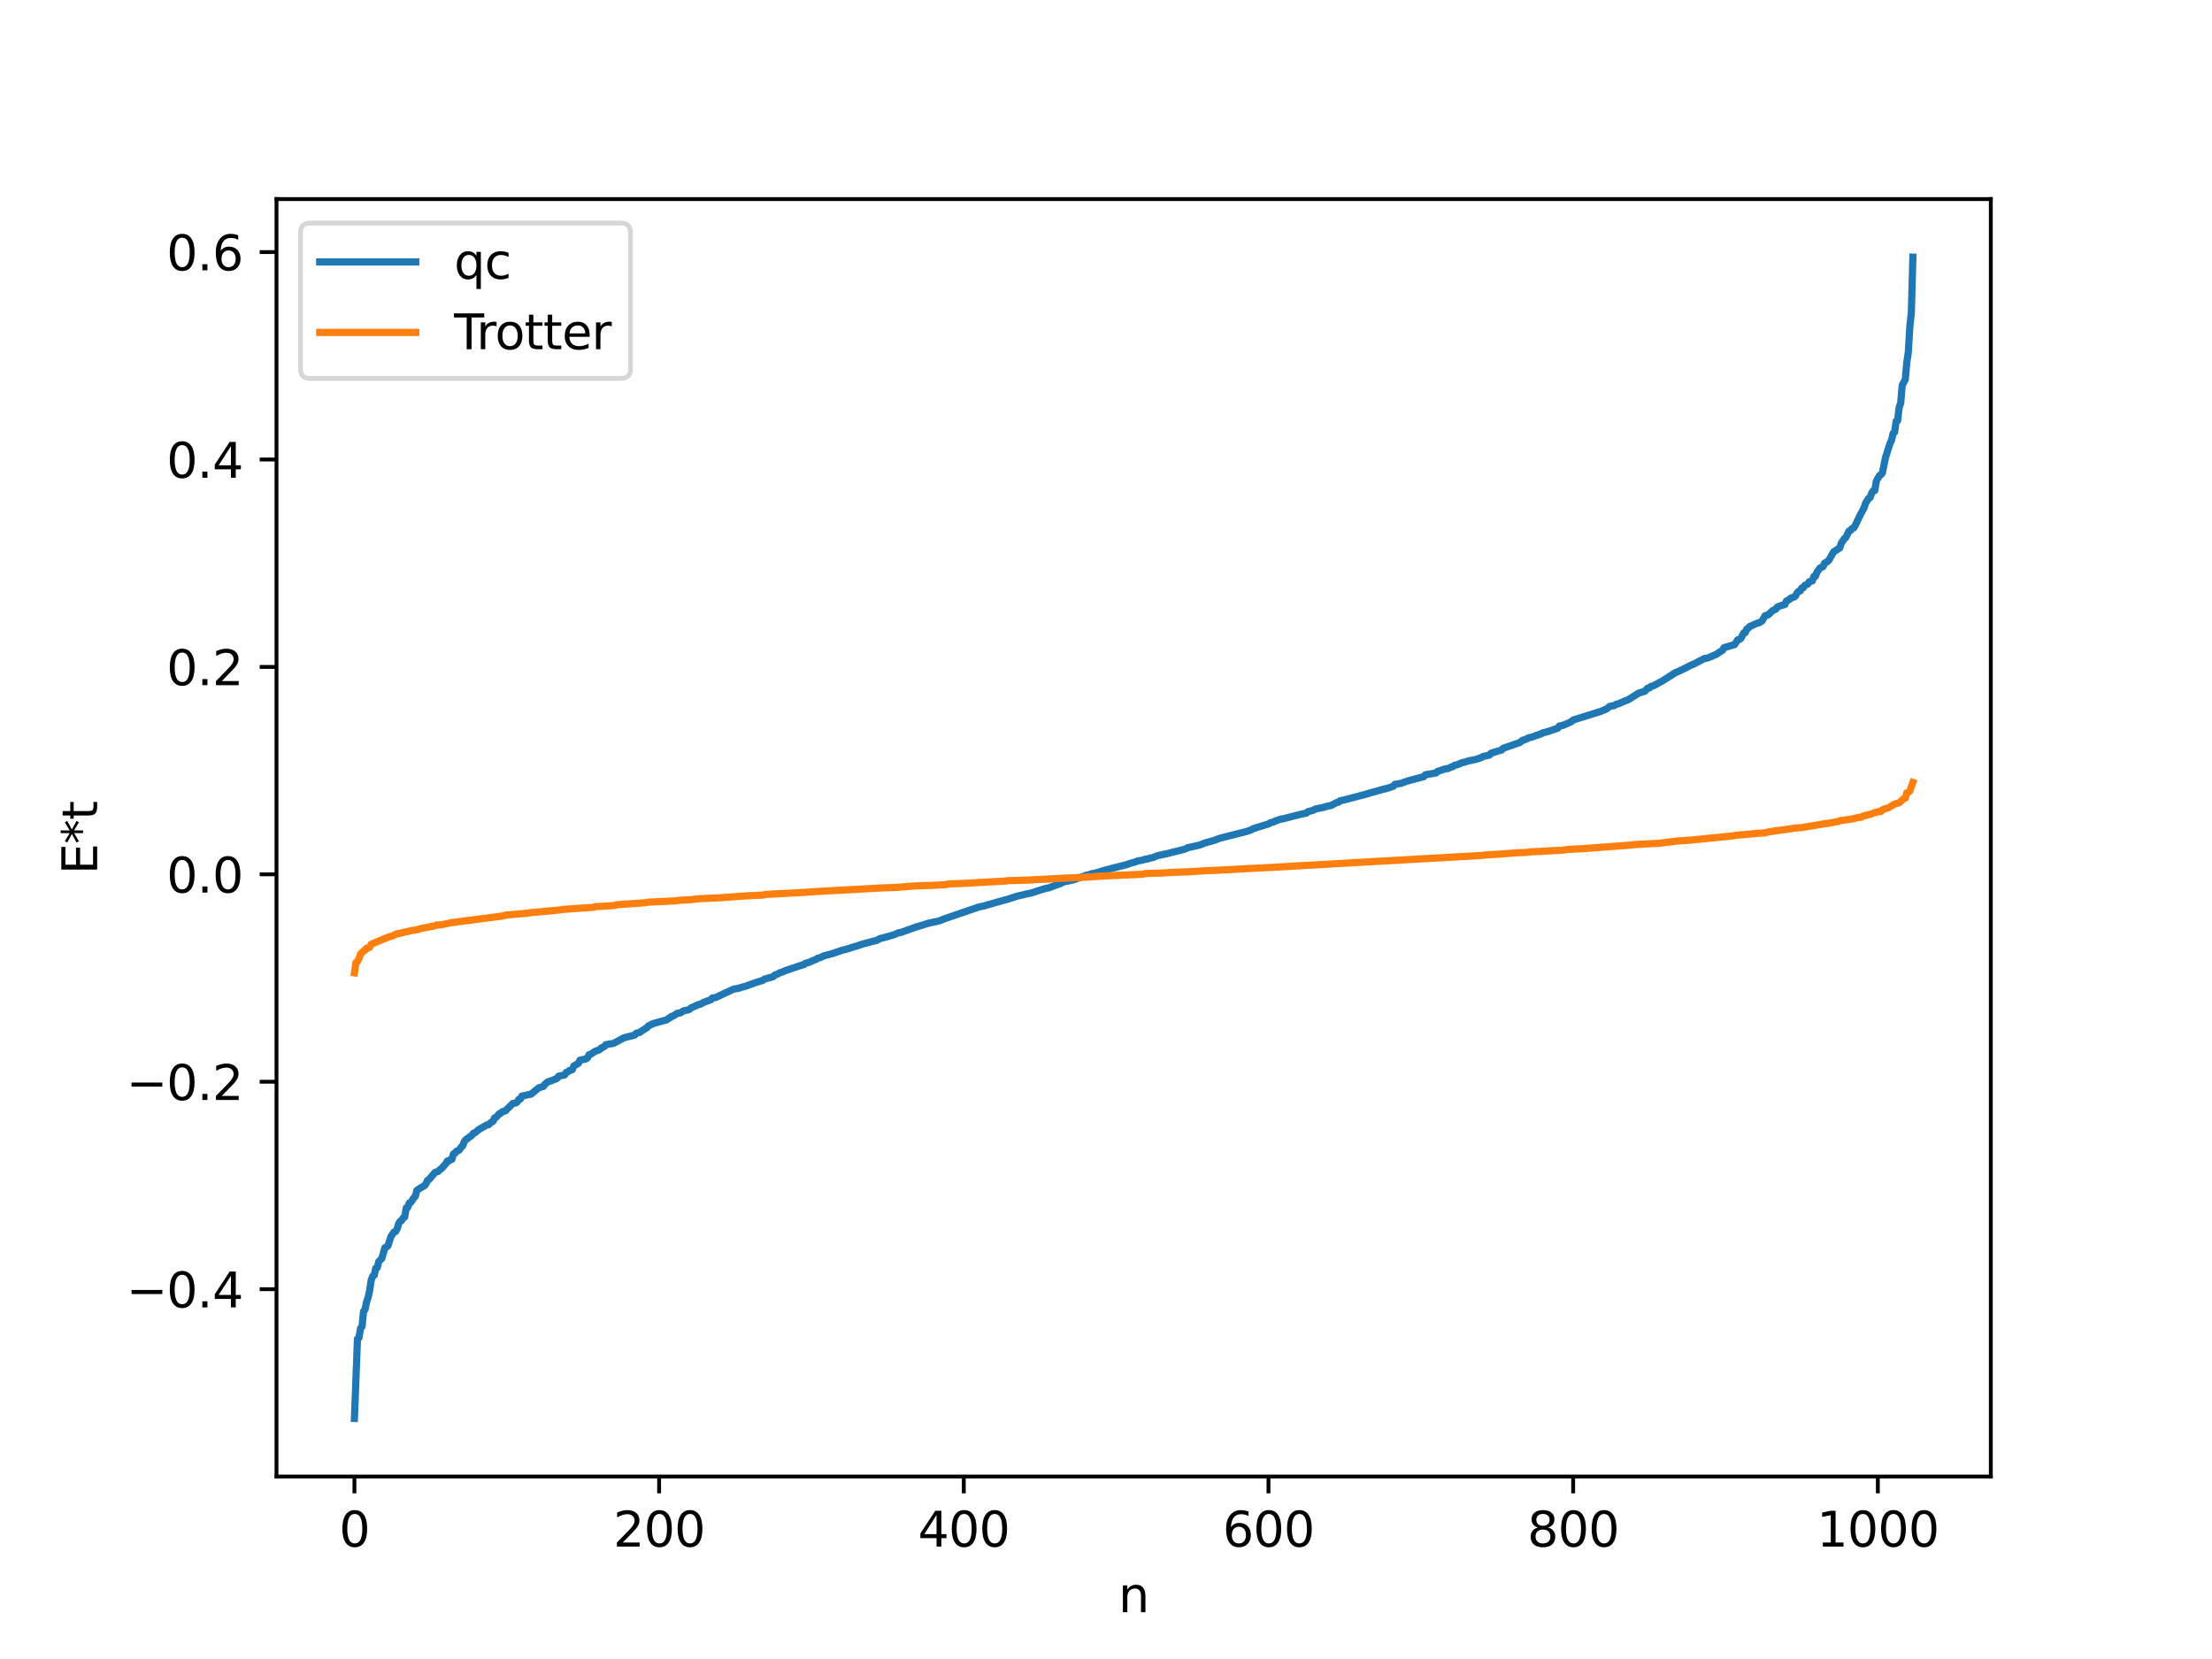 <?xml version="1.0" encoding="utf-8" standalone="no"?>
<!DOCTYPE svg PUBLIC "-//W3C//DTD SVG 1.1//EN"
  "http://www.w3.org/Graphics/SVG/1.1/DTD/svg11.dtd">
<svg xmlns:xlink="http://www.w3.org/1999/xlink" width="460.8pt" height="345.6pt" viewBox="0 0 460.8 345.6" xmlns="http://www.w3.org/2000/svg" version="1.1">
 <defs>
  <style type="text/css">*{stroke-linejoin: round; stroke-linecap: butt}</style>
 </defs>
 <g id="figure_1">
  <g id="patch_1">
   <path d="M 0 345.6 
L 460.8 345.6 
L 460.8 0 
L 0 0 
z
" style="fill: #ffffff"/>
  </g>
  <g id="axes_1">
   <g id="patch_2">
    <path d="M 57.6 307.584 
L 414.72 307.584 
L 414.72 41.472 
L 57.6 41.472 
z
" style="fill: #ffffff"/>
   </g>
   <g id="matplotlib.axis_1">
    <g id="xtick_1">
     <g id="line2d_1">
      <defs>
       <path id="m8020e1755d" d="M 0 0 
L 0 3.5 
" style="stroke: #000000; stroke-width: 0.8"/>
      </defs>
      <g>
       <use xlink:href="#m8020e1755d" x="73.833" y="307.584" style="stroke: #000000; stroke-width: 0.8"/>
      </g>
     </g>
     <g id="text_1">
      <!-- 0 -->
      <g transform="translate(70.651 322.182) scale(0.1 -0.1)">
       <defs>
        <path id="DejaVuSans-30" d="M 2034 4250 
Q 1547 4250 1301 3770 
Q 1056 3291 1056 2328 
Q 1056 1369 1301 889 
Q 1547 409 2034 409 
Q 2525 409 2770 889 
Q 3016 1369 3016 2328 
Q 3016 3291 2770 3770 
Q 2525 4250 2034 4250 
z
M 2034 4750 
Q 2819 4750 3233 4129 
Q 3647 3509 3647 2328 
Q 3647 1150 3233 529 
Q 2819 -91 2034 -91 
Q 1250 -91 836 529 
Q 422 1150 422 2328 
Q 422 3509 836 4129 
Q 1250 4750 2034 4750 
z
" transform="scale(0.016)"/>
       </defs>
       <use xlink:href="#DejaVuSans-30"/>
      </g>
     </g>
    </g>
    <g id="xtick_2">
     <g id="line2d_2">
      <g>
       <use xlink:href="#m8020e1755d" x="137.304" y="307.584" style="stroke: #000000; stroke-width: 0.8"/>
      </g>
     </g>
     <g id="text_2">
      <!-- 200 -->
      <g transform="translate(127.76 322.182) scale(0.1 -0.1)">
       <defs>
        <path id="DejaVuSans-32" d="M 1228 531 
L 3431 531 
L 3431 0 
L 469 0 
L 469 531 
Q 828 903 1448 1529 
Q 2069 2156 2228 2338 
Q 2531 2678 2651 2914 
Q 2772 3150 2772 3378 
Q 2772 3750 2511 3984 
Q 2250 4219 1831 4219 
Q 1534 4219 1204 4116 
Q 875 4013 500 3803 
L 500 4441 
Q 881 4594 1212 4672 
Q 1544 4750 1819 4750 
Q 2544 4750 2975 4387 
Q 3406 4025 3406 3419 
Q 3406 3131 3298 2873 
Q 3191 2616 2906 2266 
Q 2828 2175 2409 1742 
Q 1991 1309 1228 531 
z
" transform="scale(0.016)"/>
       </defs>
       <use xlink:href="#DejaVuSans-32"/>
       <use xlink:href="#DejaVuSans-30" x="63.623"/>
       <use xlink:href="#DejaVuSans-30" x="127.246"/>
      </g>
     </g>
    </g>
    <g id="xtick_3">
     <g id="line2d_3">
      <g>
       <use xlink:href="#m8020e1755d" x="200.775" y="307.584" style="stroke: #000000; stroke-width: 0.8"/>
      </g>
     </g>
     <g id="text_3">
      <!-- 400 -->
      <g transform="translate(191.231 322.182) scale(0.1 -0.1)">
       <defs>
        <path id="DejaVuSans-34" d="M 2419 4116 
L 825 1625 
L 2419 1625 
L 2419 4116 
z
M 2253 4666 
L 3047 4666 
L 3047 1625 
L 3713 1625 
L 3713 1100 
L 3047 1100 
L 3047 0 
L 2419 0 
L 2419 1100 
L 313 1100 
L 313 1709 
L 2253 4666 
z
" transform="scale(0.016)"/>
       </defs>
       <use xlink:href="#DejaVuSans-34"/>
       <use xlink:href="#DejaVuSans-30" x="63.623"/>
       <use xlink:href="#DejaVuSans-30" x="127.246"/>
      </g>
     </g>
    </g>
    <g id="xtick_4">
     <g id="line2d_4">
      <g>
       <use xlink:href="#m8020e1755d" x="264.246" y="307.584" style="stroke: #000000; stroke-width: 0.8"/>
      </g>
     </g>
     <g id="text_4">
      <!-- 600 -->
      <g transform="translate(254.702 322.182) scale(0.1 -0.1)">
       <defs>
        <path id="DejaVuSans-36" d="M 2113 2584 
Q 1688 2584 1439 2293 
Q 1191 2003 1191 1497 
Q 1191 994 1439 701 
Q 1688 409 2113 409 
Q 2538 409 2786 701 
Q 3034 994 3034 1497 
Q 3034 2003 2786 2293 
Q 2538 2584 2113 2584 
z
M 3366 4563 
L 3366 3988 
Q 3128 4100 2886 4159 
Q 2644 4219 2406 4219 
Q 1781 4219 1451 3797 
Q 1122 3375 1075 2522 
Q 1259 2794 1537 2939 
Q 1816 3084 2150 3084 
Q 2853 3084 3261 2657 
Q 3669 2231 3669 1497 
Q 3669 778 3244 343 
Q 2819 -91 2113 -91 
Q 1303 -91 875 529 
Q 447 1150 447 2328 
Q 447 3434 972 4092 
Q 1497 4750 2381 4750 
Q 2619 4750 2861 4703 
Q 3103 4656 3366 4563 
z
" transform="scale(0.016)"/>
       </defs>
       <use xlink:href="#DejaVuSans-36"/>
       <use xlink:href="#DejaVuSans-30" x="63.623"/>
       <use xlink:href="#DejaVuSans-30" x="127.246"/>
      </g>
     </g>
    </g>
    <g id="xtick_5">
     <g id="line2d_5">
      <g>
       <use xlink:href="#m8020e1755d" x="327.717" y="307.584" style="stroke: #000000; stroke-width: 0.8"/>
      </g>
     </g>
     <g id="text_5">
      <!-- 800 -->
      <g transform="translate(318.173 322.182) scale(0.1 -0.1)">
       <defs>
        <path id="DejaVuSans-38" d="M 2034 2216 
Q 1584 2216 1326 1975 
Q 1069 1734 1069 1313 
Q 1069 891 1326 650 
Q 1584 409 2034 409 
Q 2484 409 2743 651 
Q 3003 894 3003 1313 
Q 3003 1734 2745 1975 
Q 2488 2216 2034 2216 
z
M 1403 2484 
Q 997 2584 770 2862 
Q 544 3141 544 3541 
Q 544 4100 942 4425 
Q 1341 4750 2034 4750 
Q 2731 4750 3128 4425 
Q 3525 4100 3525 3541 
Q 3525 3141 3298 2862 
Q 3072 2584 2669 2484 
Q 3125 2378 3379 2068 
Q 3634 1759 3634 1313 
Q 3634 634 3220 271 
Q 2806 -91 2034 -91 
Q 1263 -91 848 271 
Q 434 634 434 1313 
Q 434 1759 690 2068 
Q 947 2378 1403 2484 
z
M 1172 3481 
Q 1172 3119 1398 2916 
Q 1625 2713 2034 2713 
Q 2441 2713 2670 2916 
Q 2900 3119 2900 3481 
Q 2900 3844 2670 4047 
Q 2441 4250 2034 4250 
Q 1625 4250 1398 4047 
Q 1172 3844 1172 3481 
z
" transform="scale(0.016)"/>
       </defs>
       <use xlink:href="#DejaVuSans-38"/>
       <use xlink:href="#DejaVuSans-30" x="63.623"/>
       <use xlink:href="#DejaVuSans-30" x="127.246"/>
      </g>
     </g>
    </g>
    <g id="xtick_6">
     <g id="line2d_6">
      <g>
       <use xlink:href="#m8020e1755d" x="391.188" y="307.584" style="stroke: #000000; stroke-width: 0.8"/>
      </g>
     </g>
     <g id="text_6">
      <!-- 1000 -->
      <g transform="translate(378.463 322.182) scale(0.1 -0.1)">
       <defs>
        <path id="DejaVuSans-31" d="M 794 531 
L 1825 531 
L 1825 4091 
L 703 3866 
L 703 4441 
L 1819 4666 
L 2450 4666 
L 2450 531 
L 3481 531 
L 3481 0 
L 794 0 
L 794 531 
z
" transform="scale(0.016)"/>
       </defs>
       <use xlink:href="#DejaVuSans-31"/>
       <use xlink:href="#DejaVuSans-30" x="63.623"/>
       <use xlink:href="#DejaVuSans-30" x="127.246"/>
       <use xlink:href="#DejaVuSans-30" x="190.869"/>
      </g>
     </g>
    </g>
    <g id="text_7">
     <!-- n -->
     <g transform="translate(232.991 335.861) scale(0.1 -0.1)">
      <defs>
       <path id="DejaVuSans-6e" d="M 3513 2113 
L 3513 0 
L 2938 0 
L 2938 2094 
Q 2938 2591 2744 2837 
Q 2550 3084 2163 3084 
Q 1697 3084 1428 2787 
Q 1159 2491 1159 1978 
L 1159 0 
L 581 0 
L 581 3500 
L 1159 3500 
L 1159 2956 
Q 1366 3272 1645 3428 
Q 1925 3584 2291 3584 
Q 2894 3584 3203 3211 
Q 3513 2838 3513 2113 
z
" transform="scale(0.016)"/>
      </defs>
      <use xlink:href="#DejaVuSans-6e"/>
     </g>
    </g>
   </g>
   <g id="matplotlib.axis_2">
    <g id="ytick_1">
     <g id="line2d_7">
      <defs>
       <path id="mb7b08b6882" d="M 0 0 
L -3.5 0 
" style="stroke: #000000; stroke-width: 0.8"/>
      </defs>
      <g>
       <use xlink:href="#mb7b08b6882" x="57.6" y="268.557" style="stroke: #000000; stroke-width: 0.8"/>
      </g>
     </g>
     <g id="text_8">
      <!-- −0.4 -->
      <g transform="translate(26.317 272.356) scale(0.1 -0.1)">
       <defs>
        <path id="DejaVuSans-2212" d="M 678 2272 
L 4684 2272 
L 4684 1741 
L 678 1741 
L 678 2272 
z
" transform="scale(0.016)"/>
        <path id="DejaVuSans-2e" d="M 684 794 
L 1344 794 
L 1344 0 
L 684 0 
L 684 794 
z
" transform="scale(0.016)"/>
       </defs>
       <use xlink:href="#DejaVuSans-2212"/>
       <use xlink:href="#DejaVuSans-30" x="83.789"/>
       <use xlink:href="#DejaVuSans-2e" x="147.412"/>
       <use xlink:href="#DejaVuSans-34" x="179.199"/>
      </g>
     </g>
    </g>
    <g id="ytick_2">
     <g id="line2d_8">
      <g>
       <use xlink:href="#mb7b08b6882" x="57.6" y="225.348" style="stroke: #000000; stroke-width: 0.8"/>
      </g>
     </g>
     <g id="text_9">
      <!-- −0.2 -->
      <g transform="translate(26.317 229.148) scale(0.1 -0.1)">
       <use xlink:href="#DejaVuSans-2212"/>
       <use xlink:href="#DejaVuSans-30" x="83.789"/>
       <use xlink:href="#DejaVuSans-2e" x="147.412"/>
       <use xlink:href="#DejaVuSans-32" x="179.199"/>
      </g>
     </g>
    </g>
    <g id="ytick_3">
     <g id="line2d_9">
      <g>
       <use xlink:href="#mb7b08b6882" x="57.6" y="182.14" style="stroke: #000000; stroke-width: 0.8"/>
      </g>
     </g>
     <g id="text_10">
      <!-- 0.0 -->
      <g transform="translate(34.697 185.939) scale(0.1 -0.1)">
       <use xlink:href="#DejaVuSans-30"/>
       <use xlink:href="#DejaVuSans-2e" x="63.623"/>
       <use xlink:href="#DejaVuSans-30" x="95.41"/>
      </g>
     </g>
    </g>
    <g id="ytick_4">
     <g id="line2d_10">
      <g>
       <use xlink:href="#mb7b08b6882" x="57.6" y="138.932" style="stroke: #000000; stroke-width: 0.8"/>
      </g>
     </g>
     <g id="text_11">
      <!-- 0.2 -->
      <g transform="translate(34.697 142.731) scale(0.1 -0.1)">
       <use xlink:href="#DejaVuSans-30"/>
       <use xlink:href="#DejaVuSans-2e" x="63.623"/>
       <use xlink:href="#DejaVuSans-32" x="95.41"/>
      </g>
     </g>
    </g>
    <g id="ytick_5">
     <g id="line2d_11">
      <g>
       <use xlink:href="#mb7b08b6882" x="57.6" y="95.723" style="stroke: #000000; stroke-width: 0.8"/>
      </g>
     </g>
     <g id="text_12">
      <!-- 0.4 -->
      <g transform="translate(34.697 99.523) scale(0.1 -0.1)">
       <use xlink:href="#DejaVuSans-30"/>
       <use xlink:href="#DejaVuSans-2e" x="63.623"/>
       <use xlink:href="#DejaVuSans-34" x="95.41"/>
      </g>
     </g>
    </g>
    <g id="ytick_6">
     <g id="line2d_12">
      <g>
       <use xlink:href="#mb7b08b6882" x="57.6" y="52.515" style="stroke: #000000; stroke-width: 0.8"/>
      </g>
     </g>
     <g id="text_13">
      <!-- 0.6 -->
      <g transform="translate(34.697 56.314) scale(0.1 -0.1)">
       <use xlink:href="#DejaVuSans-30"/>
       <use xlink:href="#DejaVuSans-2e" x="63.623"/>
       <use xlink:href="#DejaVuSans-36" x="95.41"/>
      </g>
     </g>
    </g>
    <g id="text_14">
     <!-- E*t -->
     <g transform="translate(20.238 182.148) rotate(-90) scale(0.1 -0.1)">
      <defs>
       <path id="DejaVuSans-45" d="M 628 4666 
L 3578 4666 
L 3578 4134 
L 1259 4134 
L 1259 2753 
L 3481 2753 
L 3481 2222 
L 1259 2222 
L 1259 531 
L 3634 531 
L 3634 0 
L 628 0 
L 628 4666 
z
" transform="scale(0.016)"/>
       <path id="DejaVuSans-2a" d="M 3009 3897 
L 1888 3291 
L 3009 2681 
L 2828 2375 
L 1778 3009 
L 1778 1831 
L 1422 1831 
L 1422 3009 
L 372 2375 
L 191 2681 
L 1313 3291 
L 191 3897 
L 372 4206 
L 1422 3572 
L 1422 4750 
L 1778 4750 
L 1778 3572 
L 2828 4206 
L 3009 3897 
z
" transform="scale(0.016)"/>
       <path id="DejaVuSans-74" d="M 1172 4494 
L 1172 3500 
L 2356 3500 
L 2356 3053 
L 1172 3053 
L 1172 1153 
Q 1172 725 1289 603 
Q 1406 481 1766 481 
L 2356 481 
L 2356 0 
L 1766 0 
Q 1100 0 847 248 
Q 594 497 594 1153 
L 594 3053 
L 172 3053 
L 172 3500 
L 594 3500 
L 594 4494 
L 1172 4494 
z
" transform="scale(0.016)"/>
      </defs>
      <use xlink:href="#DejaVuSans-45"/>
      <use xlink:href="#DejaVuSans-2a" x="63.184"/>
      <use xlink:href="#DejaVuSans-74" x="113.184"/>
     </g>
    </g>
   </g>
   <g id="line2d_13">
    <path d="M 73.833 295.488 
L 74.467 278.923 
L 74.785 278.668 
L 75.102 276.73 
L 75.42 276.328 
L 75.737 273.156 
L 76.054 272.771 
L 76.372 271.175 
L 76.689 270.279 
L 77.006 268.834 
L 77.324 266.682 
L 77.641 265.859 
L 77.958 265.661 
L 78.276 264.183 
L 78.593 264.07 
L 78.91 262.785 
L 79.545 262.156 
L 80.18 259.916 
L 80.497 259.795 
L 80.815 259.526 
L 81.449 257.572 
L 82.084 256.649 
L 82.401 256.572 
L 82.719 256.025 
L 83.036 254.931 
L 83.353 254.424 
L 83.671 254.247 
L 83.988 253.708 
L 84.305 253.531 
L 84.623 251.629 
L 84.94 251.526 
L 85.258 250.619 
L 85.575 250.479 
L 86.21 249.518 
L 86.527 249.194 
L 86.844 247.959 
L 87.479 247.542 
L 88.431 246.992 
L 88.748 246.595 
L 89.066 245.883 
L 89.383 245.708 
L 90.653 244.217 
L 91.287 244.03 
L 91.605 243.669 
L 91.922 243.485 
L 92.874 242.421 
L 93.191 241.858 
L 93.509 241.845 
L 93.826 241.564 
L 94.143 241.525 
L 94.461 240.379 
L 94.778 240.243 
L 95.096 239.821 
L 95.413 239.738 
L 95.73 239.501 
L 96.048 238.988 
L 96.365 238.712 
L 96.682 237.915 
L 97 237.445 
L 98.269 236.543 
L 98.586 236.095 
L 98.904 236 
L 99.856 235.235 
L 101.443 234.33 
L 101.76 234.302 
L 102.395 233.757 
L 102.712 233.571 
L 103.029 232.881 
L 103.347 232.765 
L 103.981 232.032 
L 104.299 231.919 
L 104.616 231.597 
L 105.251 231.431 
L 106.838 229.872 
L 107.472 229.758 
L 107.79 229.52 
L 108.107 228.994 
L 108.424 228.93 
L 108.742 228.327 
L 110.646 227.917 
L 112.233 226.609 
L 112.867 226.419 
L 113.185 226.337 
L 113.502 225.876 
L 114.137 225.358 
L 114.772 225.173 
L 116.041 224.651 
L 116.358 224.19 
L 117.628 223.935 
L 117.945 223.412 
L 118.262 223.313 
L 118.58 223.025 
L 119.215 222.835 
L 119.532 222.06 
L 120.484 221.514 
L 120.801 220.862 
L 122.071 220.603 
L 122.388 220.359 
L 122.705 219.72 
L 123.023 219.633 
L 123.975 219.009 
L 124.927 218.662 
L 125.244 218.316 
L 125.879 218.032 
L 126.196 217.635 
L 127.148 217.45 
L 127.783 217.371 
L 130.005 216.179 
L 132.226 215.628 
L 132.543 215.238 
L 133.178 215.098 
L 134.765 214.076 
L 135.082 213.71 
L 136.034 213.242 
L 138.256 212.623 
L 138.891 212.464 
L 139.208 212.173 
L 139.525 212.056 
L 139.843 211.747 
L 140.16 211.689 
L 141.112 211.085 
L 141.747 211.01 
L 142.381 210.569 
L 143.334 210.393 
L 143.651 210.256 
L 143.968 209.95 
L 144.92 209.536 
L 145.555 209.238 
L 145.872 209.219 
L 146.507 208.843 
L 148.094 208.251 
L 148.411 207.891 
L 149.046 207.82 
L 149.681 207.52 
L 152.854 206.043 
L 153.806 205.881 
L 154.758 205.593 
L 155.393 205.434 
L 156.028 205.185 
L 157.615 204.623 
L 158.567 204.341 
L 158.884 204.254 
L 159.201 203.989 
L 161.105 203.444 
L 161.423 203.103 
L 162.058 202.895 
L 162.375 202.665 
L 163.01 202.48 
L 163.644 202.187 
L 166.818 201.12 
L 167.453 200.956 
L 167.77 200.68 
L 168.405 200.52 
L 169.674 199.975 
L 169.991 199.874 
L 170.309 199.62 
L 170.943 199.466 
L 171.578 199.127 
L 173.482 198.633 
L 175.386 197.963 
L 176.339 197.733 
L 177.608 197.325 
L 178.56 197.047 
L 179.829 196.621 
L 182.686 195.876 
L 183.32 195.524 
L 184.272 195.289 
L 186.177 194.742 
L 187.129 194.336 
L 187.763 194.213 
L 190.937 193.075 
L 191.572 192.899 
L 193.476 192.308 
L 195.697 191.828 
L 196.649 191.43 
L 203.948 188.932 
L 204.9 188.752 
L 205.535 188.555 
L 207.757 187.921 
L 208.391 187.74 
L 209.978 187.306 
L 211.882 186.692 
L 213.152 186.397 
L 213.786 186.233 
L 214.739 186.046 
L 217.277 185.242 
L 217.912 185.053 
L 218.547 184.937 
L 220.134 184.326 
L 220.768 184.121 
L 221.72 183.669 
L 222.355 183.57 
L 223.624 183.282 
L 226.481 182.264 
L 226.798 182.235 
L 227.433 182 
L 228.067 181.908 
L 230.606 181.157 
L 234.732 180.107 
L 235.367 179.874 
L 236.636 179.526 
L 236.953 179.358 
L 237.905 179.199 
L 238.54 179.003 
L 239.175 178.916 
L 239.492 178.765 
L 240.127 178.661 
L 241.079 178.276 
L 243.3 177.785 
L 244.253 177.537 
L 246.791 176.911 
L 247.426 176.592 
L 249.965 176.029 
L 250.917 175.625 
L 252.821 175.108 
L 254.091 174.63 
L 258.851 173.418 
L 259.803 173.181 
L 260.438 172.955 
L 261.072 172.632 
L 262.024 172.325 
L 263.294 171.933 
L 263.929 171.753 
L 264.246 171.655 
L 264.563 171.437 
L 265.515 171.144 
L 265.833 170.942 
L 266.467 170.767 
L 266.785 170.626 
L 267.102 170.613 
L 267.737 170.455 
L 270.91 169.642 
L 272.18 169.375 
L 272.497 169.063 
L 273.449 168.839 
L 274.084 168.513 
L 275.671 168.211 
L 276.305 167.994 
L 276.94 167.859 
L 277.258 167.813 
L 278.527 167.143 
L 278.844 167.117 
L 279.162 166.82 
L 280.114 166.618 
L 284.557 165.445 
L 285.509 165.16 
L 287.096 164.719 
L 288.048 164.443 
L 289 164.211 
L 289.634 164.001 
L 290.269 163.784 
L 290.586 163.395 
L 291.856 163.188 
L 293.125 162.72 
L 294.712 162.293 
L 296.616 161.793 
L 296.934 161.391 
L 298.203 161.19 
L 299.155 161.023 
L 299.472 160.695 
L 301.059 160.186 
L 301.694 160.088 
L 302.329 159.772 
L 302.646 159.704 
L 302.963 159.433 
L 303.598 159.302 
L 304.55 158.892 
L 305.185 158.753 
L 305.82 158.533 
L 307.406 158.205 
L 308.676 157.778 
L 308.993 157.573 
L 310.262 157.305 
L 310.58 156.925 
L 311.849 156.518 
L 312.801 156.248 
L 313.119 155.895 
L 316.61 154.674 
L 317.244 154.174 
L 317.562 154.15 
L 318.514 153.668 
L 319.148 153.548 
L 320.1 153.182 
L 320.418 153.124 
L 320.735 152.939 
L 321.053 152.889 
L 321.37 152.666 
L 322.322 152.442 
L 324.543 151.673 
L 324.861 151.225 
L 325.496 151.145 
L 327.082 150.459 
L 327.4 150.298 
L 327.717 149.984 
L 333.429 148.211 
L 334.699 147.667 
L 335.334 147.152 
L 336.286 146.985 
L 336.603 146.741 
L 337.238 146.574 
L 338.507 146.018 
L 339.142 145.791 
L 341.363 144.386 
L 342.633 144.01 
L 343.267 143.332 
L 343.585 143.318 
L 343.902 143.008 
L 344.537 142.823 
L 345.489 142.292 
L 346.441 141.769 
L 348.98 140.148 
L 350.249 139.588 
L 352.153 138.628 
L 353.105 138.207 
L 355.01 137.196 
L 355.644 137.091 
L 356.279 136.855 
L 357.548 136.304 
L 358.183 135.867 
L 358.818 135.488 
L 359.135 134.922 
L 361.357 134.279 
L 361.991 133.282 
L 362.309 133.236 
L 362.626 133.026 
L 363.261 131.84 
L 363.578 131.779 
L 363.896 131.009 
L 364.213 130.863 
L 364.53 130.498 
L 366.117 129.796 
L 366.434 129.75 
L 367.069 129.356 
L 367.704 128.261 
L 368.339 128.082 
L 369.291 127.182 
L 369.925 126.911 
L 370.243 126.464 
L 370.877 126.199 
L 371.829 125.913 
L 372.147 125.196 
L 372.781 124.884 
L 373.099 124.563 
L 373.734 124.382 
L 374.051 124.125 
L 374.368 123.494 
L 374.686 123.196 
L 375.003 123.103 
L 375.32 122.508 
L 375.638 122.453 
L 375.955 121.953 
L 376.59 121.669 
L 376.907 121.19 
L 377.542 121.01 
L 377.859 120.066 
L 378.177 120.057 
L 378.494 119.22 
L 379.129 118.327 
L 379.763 118.043 
L 380.081 117.327 
L 380.715 116.979 
L 381.033 116.623 
L 381.985 114.953 
L 383.254 114.149 
L 383.572 113.153 
L 384.206 112.228 
L 384.524 111.956 
L 385.158 110.648 
L 385.476 110.523 
L 385.793 110.112 
L 386.11 110.027 
L 386.428 109.576 
L 387.38 107.554 
L 388.332 105.741 
L 388.649 104.799 
L 389.284 103.801 
L 389.601 103.613 
L 389.919 102.686 
L 390.236 102.237 
L 390.553 102.195 
L 390.871 100.244 
L 391.505 99.1 
L 391.823 98.893 
L 392.14 98.484 
L 392.775 95.348 
L 393.727 92.355 
L 394.044 91.706 
L 394.362 90.289 
L 394.679 90.031 
L 394.996 87.747 
L 395.314 87.617 
L 395.631 84.859 
L 395.948 83.979 
L 396.266 80.237 
L 396.9 79.071 
L 397.218 75.526 
L 397.535 73.39 
L 397.853 68.073 
L 398.17 65.037 
L 398.487 53.568 
L 398.487 53.568 
" clip-path="url(#paed7d6e81f)" style="fill: none; stroke: #1f77b4; stroke-width: 1.5; stroke-linecap: square"/>
   </g>
   <g id="line2d_14">
    <path d="M 73.833 202.664 
L 74.15 200.504 
L 74.467 200.292 
L 74.785 199.678 
L 75.102 198.722 
L 75.737 198.132 
L 76.054 197.901 
L 76.372 197.518 
L 76.689 197.518 
L 77.006 197.328 
L 77.324 196.702 
L 80.815 195.246 
L 82.084 194.848 
L 82.401 194.622 
L 85.892 193.811 
L 86.527 193.756 
L 87.796 193.401 
L 90.018 192.974 
L 90.335 192.948 
L 90.97 192.687 
L 91.922 192.651 
L 94.143 192.187 
L 104.934 190.788 
L 105.251 190.639 
L 109.059 190.301 
L 110.011 190.221 
L 110.646 190.107 
L 116.358 189.592 
L 116.993 189.483 
L 118.58 189.347 
L 123.658 189.004 
L 123.975 188.878 
L 125.879 188.765 
L 127.148 188.686 
L 128.1 188.627 
L 128.418 188.479 
L 134.448 188.054 
L 135.082 187.932 
L 140.795 187.669 
L 141.429 187.548 
L 143.968 187.419 
L 144.603 187.322 
L 145.872 187.201 
L 149.681 187.045 
L 155.71 186.608 
L 158.884 186.467 
L 159.519 186.318 
L 167.453 185.907 
L 169.357 185.76 
L 183.638 184.975 
L 186.811 184.854 
L 190.62 184.555 
L 193.793 184.448 
L 196.967 184.306 
L 197.601 184.137 
L 201.092 184.01 
L 209.343 183.545 
L 209.978 183.453 
L 214.421 183.336 
L 215.373 183.257 
L 217.912 183.141 
L 220.451 183.004 
L 222.99 182.876 
L 224.894 182.809 
L 230.606 182.444 
L 237.271 182.157 
L 237.905 182.146 
L 238.54 181.977 
L 242.031 181.872 
L 243.618 181.765 
L 248.378 181.568 
L 250.917 181.389 
L 254.725 181.236 
L 259.803 180.951 
L 266.467 180.609 
L 270.276 180.381 
L 308.676 178.203 
L 309.628 178.092 
L 311.849 177.966 
L 315.34 177.698 
L 316.292 177.641 
L 318.196 177.556 
L 318.831 177.451 
L 321.687 177.322 
L 322.639 177.252 
L 325.496 177.116 
L 326.448 176.973 
L 328.352 176.85 
L 330.256 176.772 
L 331.843 176.628 
L 339.777 176.042 
L 340.411 175.944 
L 345.806 175.653 
L 349.615 175.172 
L 351.836 175.045 
L 361.039 174.127 
L 361.674 173.998 
L 364.213 173.784 
L 366.434 173.569 
L 367.704 173.504 
L 368.339 173.321 
L 368.973 173.235 
L 369.608 173.115 
L 373.416 172.595 
L 374.051 172.469 
L 375.32 172.42 
L 375.955 172.288 
L 382.937 171.145 
L 383.254 170.97 
L 383.889 170.89 
L 386.11 170.556 
L 387.062 170.299 
L 387.697 170.259 
L 388.015 170.038 
L 389.919 169.531 
L 390.553 169.249 
L 390.871 169.244 
L 391.188 169.084 
L 391.823 169.058 
L 392.14 168.687 
L 392.775 168.451 
L 393.41 168.274 
L 394.044 167.878 
L 394.679 167.503 
L 395.314 167.317 
L 395.631 167.228 
L 396.583 166.367 
L 396.9 166.291 
L 397.218 165.156 
L 397.535 165.067 
L 397.853 164.74 
L 398.487 162.996 
L 398.487 162.996 
" clip-path="url(#paed7d6e81f)" style="fill: none; stroke: #ff7f0e; stroke-width: 1.5; stroke-linecap: square"/>
   </g>
   <g id="patch_3">
    <path d="M 57.6 307.584 
L 57.6 41.472 
" style="fill: none; stroke: #000000; stroke-width: 0.8; stroke-linejoin: miter; stroke-linecap: square"/>
   </g>
   <g id="patch_4">
    <path d="M 414.72 307.584 
L 414.72 41.472 
" style="fill: none; stroke: #000000; stroke-width: 0.8; stroke-linejoin: miter; stroke-linecap: square"/>
   </g>
   <g id="patch_5">
    <path d="M 57.6 307.584 
L 414.72 307.584 
" style="fill: none; stroke: #000000; stroke-width: 0.8; stroke-linejoin: miter; stroke-linecap: square"/>
   </g>
   <g id="patch_6">
    <path d="M 57.6 41.472 
L 414.72 41.472 
" style="fill: none; stroke: #000000; stroke-width: 0.8; stroke-linejoin: miter; stroke-linecap: square"/>
   </g>
   <g id="legend_1">
    <g id="patch_7">
     <path d="M 64.6 78.828 
L 129.342 78.828 
Q 131.342 78.828 131.342 76.828 
L 131.342 48.472 
Q 131.342 46.472 129.342 46.472 
L 64.6 46.472 
Q 62.6 46.472 62.6 48.472 
L 62.6 76.828 
Q 62.6 78.828 64.6 78.828 
z
" style="fill: #ffffff; opacity: 0.8; stroke: #cccccc; stroke-linejoin: miter"/>
    </g>
    <g id="line2d_15">
     <path d="M 66.6 54.57 
L 76.6 54.57 
L 86.6 54.57 
" style="fill: none; stroke: #1f77b4; stroke-width: 1.5; stroke-linecap: square"/>
    </g>
    <g id="text_15">
     <!-- qc -->
     <g transform="translate(94.6 58.07) scale(0.1 -0.1)">
      <defs>
       <path id="DejaVuSans-71" d="M 947 1747 
Q 947 1113 1208 752 
Q 1469 391 1925 391 
Q 2381 391 2643 752 
Q 2906 1113 2906 1747 
Q 2906 2381 2643 2742 
Q 2381 3103 1925 3103 
Q 1469 3103 1208 2742 
Q 947 2381 947 1747 
z
M 2906 525 
Q 2725 213 2448 61 
Q 2172 -91 1784 -91 
Q 1150 -91 751 415 
Q 353 922 353 1747 
Q 353 2572 751 3078 
Q 1150 3584 1784 3584 
Q 2172 3584 2448 3432 
Q 2725 3281 2906 2969 
L 2906 3500 
L 3481 3500 
L 3481 -1331 
L 2906 -1331 
L 2906 525 
z
" transform="scale(0.016)"/>
       <path id="DejaVuSans-63" d="M 3122 3366 
L 3122 2828 
Q 2878 2963 2633 3030 
Q 2388 3097 2138 3097 
Q 1578 3097 1268 2742 
Q 959 2388 959 1747 
Q 959 1106 1268 751 
Q 1578 397 2138 397 
Q 2388 397 2633 464 
Q 2878 531 3122 666 
L 3122 134 
Q 2881 22 2623 -34 
Q 2366 -91 2075 -91 
Q 1284 -91 818 406 
Q 353 903 353 1747 
Q 353 2603 823 3093 
Q 1294 3584 2113 3584 
Q 2378 3584 2631 3529 
Q 2884 3475 3122 3366 
z
" transform="scale(0.016)"/>
      </defs>
      <use xlink:href="#DejaVuSans-71"/>
      <use xlink:href="#DejaVuSans-63" x="63.477"/>
     </g>
    </g>
    <g id="line2d_16">
     <path d="M 66.6 69.249 
L 76.6 69.249 
L 86.6 69.249 
" style="fill: none; stroke: #ff7f0e; stroke-width: 1.5; stroke-linecap: square"/>
    </g>
    <g id="text_16">
     <!-- Trotter -->
     <g transform="translate(94.6 72.749) scale(0.1 -0.1)">
      <defs>
       <path id="DejaVuSans-54" d="M -19 4666 
L 3928 4666 
L 3928 4134 
L 2272 4134 
L 2272 0 
L 1638 0 
L 1638 4134 
L -19 4134 
L -19 4666 
z
" transform="scale(0.016)"/>
       <path id="DejaVuSans-72" d="M 2631 2963 
Q 2534 3019 2420 3045 
Q 2306 3072 2169 3072 
Q 1681 3072 1420 2755 
Q 1159 2438 1159 1844 
L 1159 0 
L 581 0 
L 581 3500 
L 1159 3500 
L 1159 2956 
Q 1341 3275 1631 3429 
Q 1922 3584 2338 3584 
Q 2397 3584 2469 3576 
Q 2541 3569 2628 3553 
L 2631 2963 
z
" transform="scale(0.016)"/>
       <path id="DejaVuSans-6f" d="M 1959 3097 
Q 1497 3097 1228 2736 
Q 959 2375 959 1747 
Q 959 1119 1226 758 
Q 1494 397 1959 397 
Q 2419 397 2687 759 
Q 2956 1122 2956 1747 
Q 2956 2369 2687 2733 
Q 2419 3097 1959 3097 
z
M 1959 3584 
Q 2709 3584 3137 3096 
Q 3566 2609 3566 1747 
Q 3566 888 3137 398 
Q 2709 -91 1959 -91 
Q 1206 -91 779 398 
Q 353 888 353 1747 
Q 353 2609 779 3096 
Q 1206 3584 1959 3584 
z
" transform="scale(0.016)"/>
       <path id="DejaVuSans-65" d="M 3597 1894 
L 3597 1613 
L 953 1613 
Q 991 1019 1311 708 
Q 1631 397 2203 397 
Q 2534 397 2845 478 
Q 3156 559 3463 722 
L 3463 178 
Q 3153 47 2828 -22 
Q 2503 -91 2169 -91 
Q 1331 -91 842 396 
Q 353 884 353 1716 
Q 353 2575 817 3079 
Q 1281 3584 2069 3584 
Q 2775 3584 3186 3129 
Q 3597 2675 3597 1894 
z
M 3022 2063 
Q 3016 2534 2758 2815 
Q 2500 3097 2075 3097 
Q 1594 3097 1305 2825 
Q 1016 2553 972 2059 
L 3022 2063 
z
" transform="scale(0.016)"/>
      </defs>
      <use xlink:href="#DejaVuSans-54"/>
      <use xlink:href="#DejaVuSans-72" x="46.334"/>
      <use xlink:href="#DejaVuSans-6f" x="85.197"/>
      <use xlink:href="#DejaVuSans-74" x="146.379"/>
      <use xlink:href="#DejaVuSans-74" x="185.588"/>
      <use xlink:href="#DejaVuSans-65" x="224.797"/>
      <use xlink:href="#DejaVuSans-72" x="286.32"/>
     </g>
    </g>
   </g>
  </g>
 </g>
 <defs>
  <clipPath id="paed7d6e81f">
   <rect x="57.6" y="41.472" width="357.12" height="266.112"/>
  </clipPath>
 </defs>
</svg>
